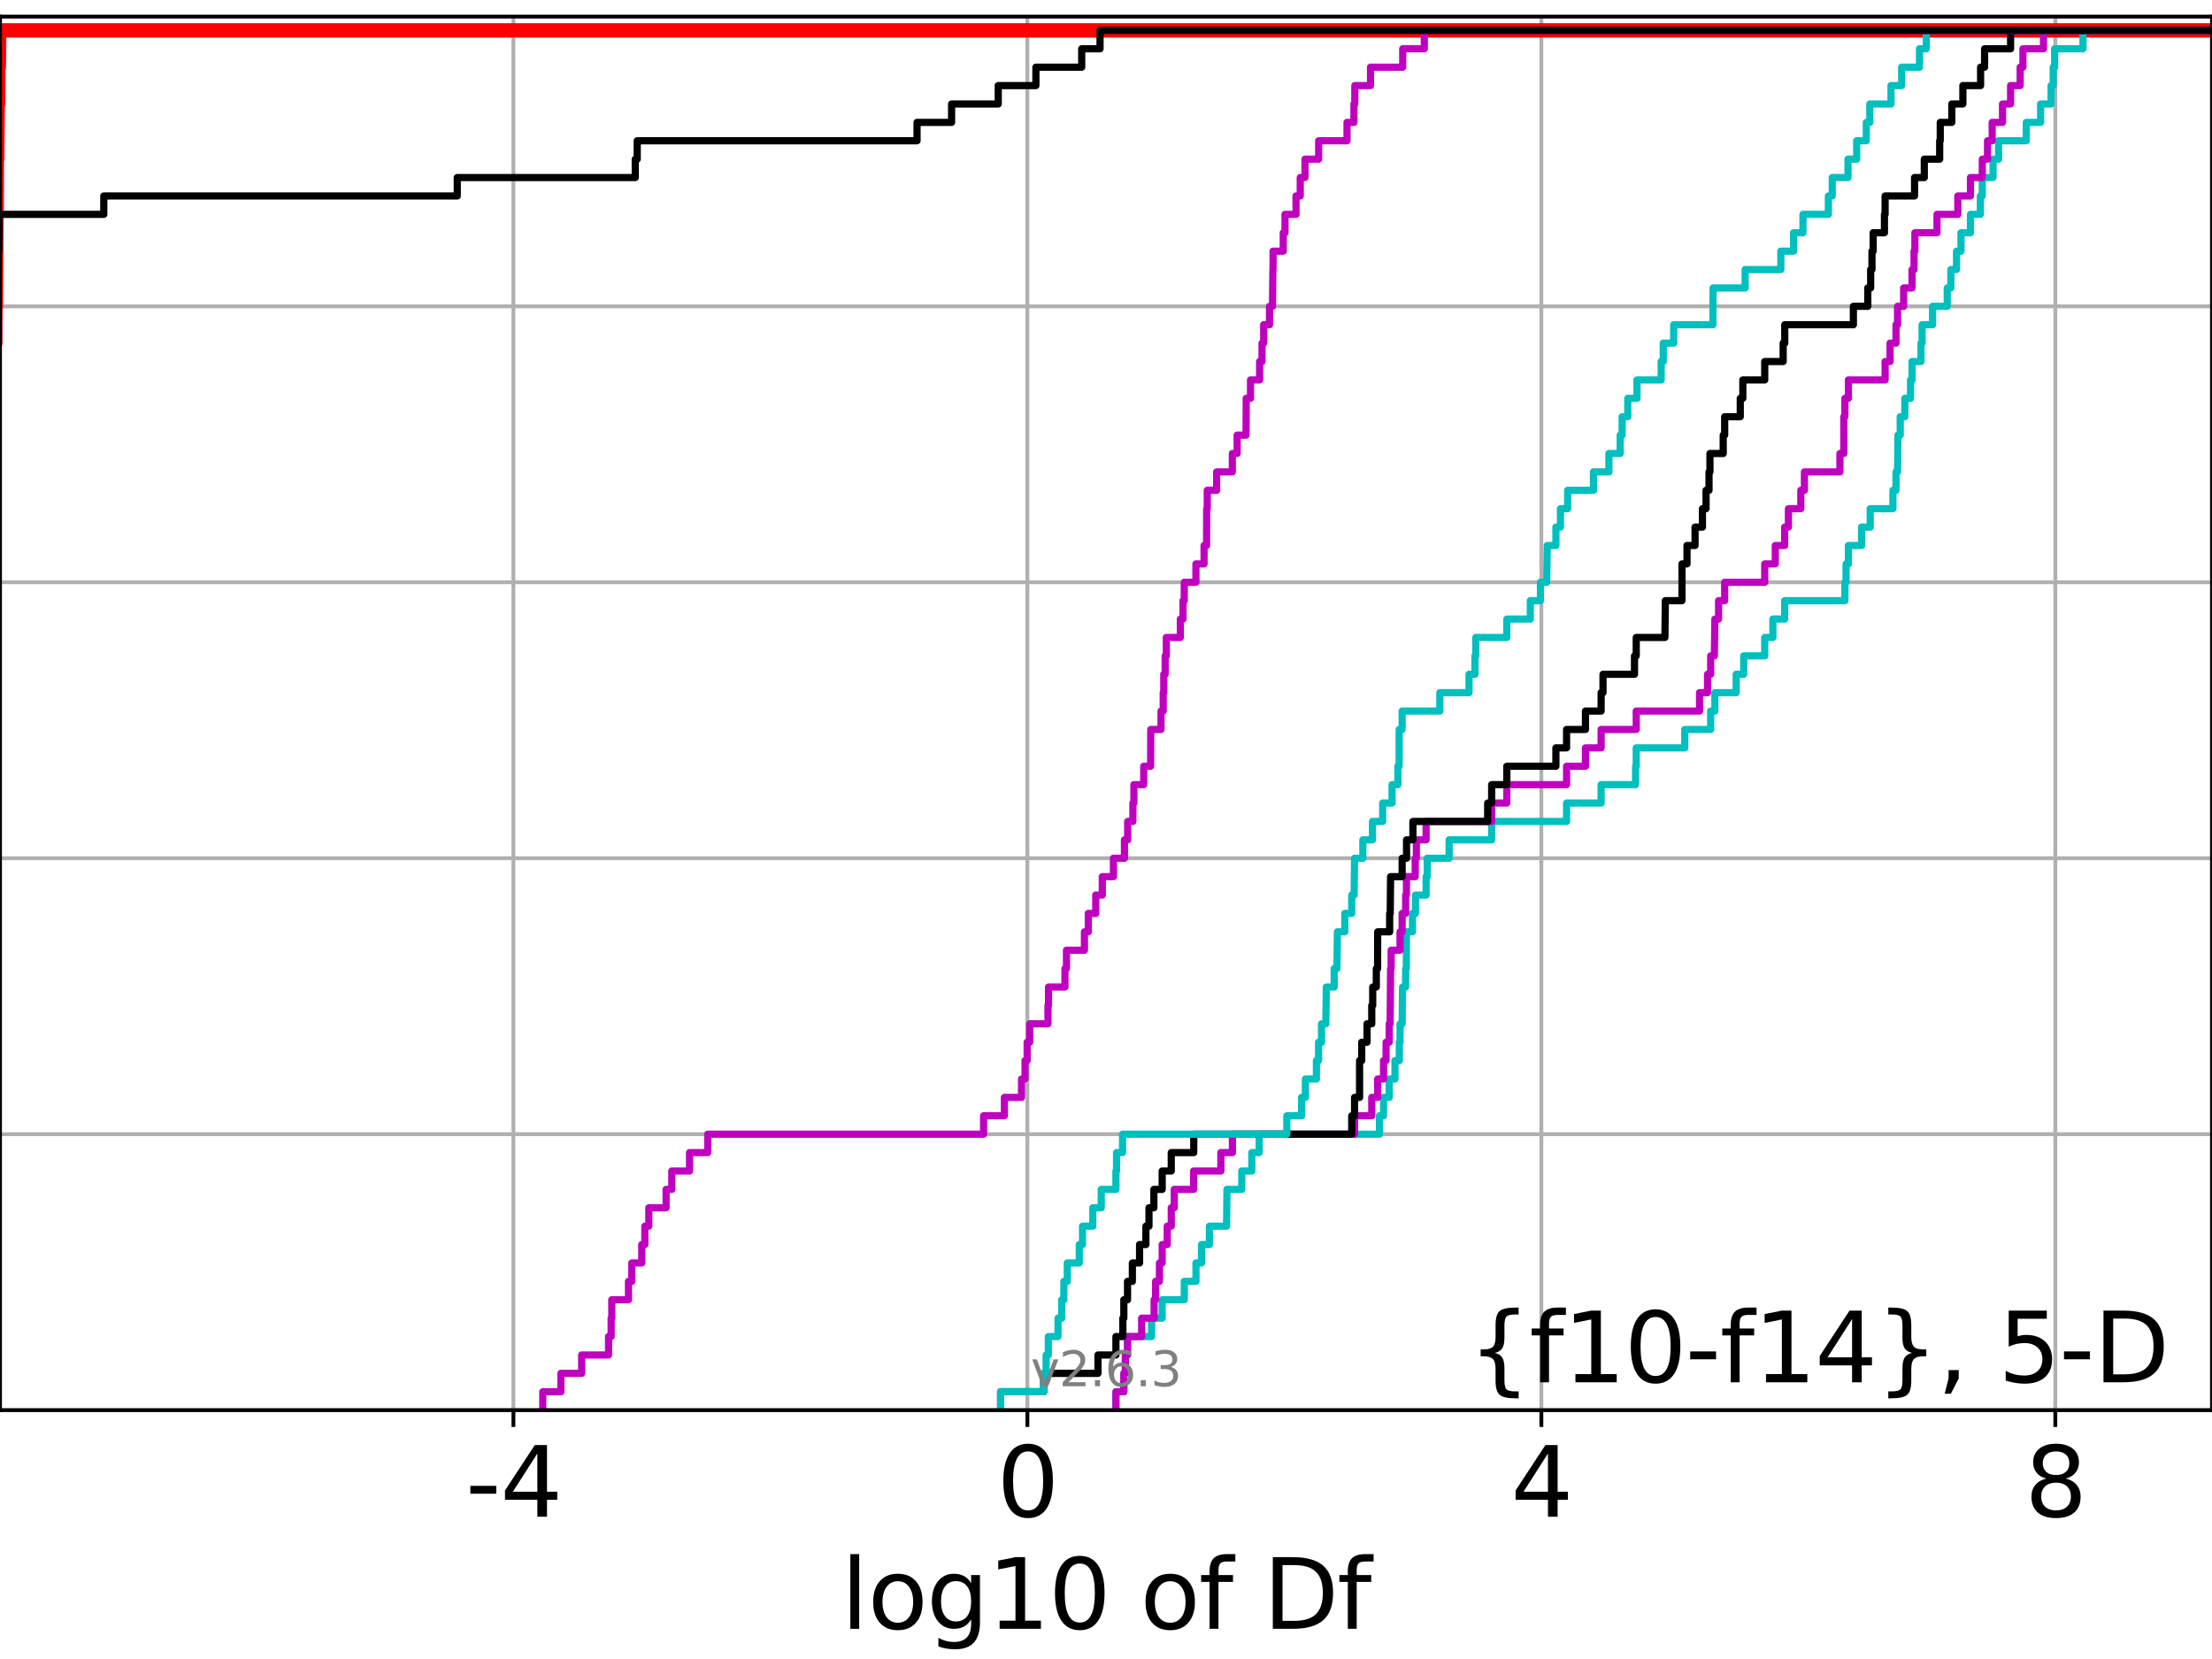 <?xml version="1.0" encoding="utf-8" standalone="no"?>
<!DOCTYPE svg PUBLIC "-//W3C//DTD SVG 1.1//EN"
  "http://www.w3.org/Graphics/SVG/1.1/DTD/svg11.dtd">
<svg xmlns:xlink="http://www.w3.org/1999/xlink" width="460.8pt" height="345.6pt" viewBox="0 0 460.8 345.6" xmlns="http://www.w3.org/2000/svg" version="1.1">
 <defs>
  <style type="text/css">*{stroke-linejoin: round; stroke-linecap: butt}</style>
 </defs>
 <g id="figure_1">
  <g id="patch_1">
   <path d="M 0 345.6 
L 460.8 345.6 
L 460.8 0 
L 0 0 
z
" style="fill: #ffffff"/>
  </g>
  <g id="axes_1">
   <g id="patch_2">
    <path d="M 0 293.76 
L 460.8 293.76 
L 460.8 3.456 
L 0 3.456 
z
" style="fill: #ffffff"/>
   </g>
   <g id="matplotlib.axis_1">
    <g id="xtick_1">
     <g id="line2d_1">
      <path d="M 106.954 293.76 
L 106.954 3.456 
" clip-path="url(#p472edfeed0)" style="fill: none; stroke: #b0b0b0; stroke-width: 0.8; stroke-linecap: square"/>
     </g>
     <g id="line2d_2">
      <defs>
       <path id="mbdd21c31a4" d="M 0 0 
L 0 3.5 
" style="stroke: #000000; stroke-width: 0.8"/>
      </defs>
      <g>
       <use xlink:href="#mbdd21c31a4" x="106.954" y="293.76" style="stroke: #000000; stroke-width: 0.8"/>
      </g>
     </g>
     <g id="text_1">
      <!-- -4 -->
      <g transform="translate(96.983 315.957)scale(0.2 -0.2)">
       <defs>
        <path id="DejaVuSans-2d" d="M 313 2009 
L 1997 2009 
L 1997 1497 
L 313 1497 
L 313 2009 
z
" transform="scale(0.016)"/>
        <path id="DejaVuSans-34" d="M 2419 4116 
L 825 1625 
L 2419 1625 
L 2419 4116 
z
M 2253 4666 
L 3047 4666 
L 3047 1625 
L 3713 1625 
L 3713 1100 
L 3047 1100 
L 3047 0 
L 2419 0 
L 2419 1100 
L 313 1100 
L 313 1709 
L 2253 4666 
z
" transform="scale(0.016)"/>
       </defs>
       <use xlink:href="#DejaVuSans-2d"/>
       <use xlink:href="#DejaVuSans-34" x="36.084"/>
      </g>
     </g>
    </g>
    <g id="xtick_2">
     <g id="line2d_3">
      <path d="M 214.023 293.76 
L 214.023 3.456 
" clip-path="url(#p472edfeed0)" style="fill: none; stroke: #b0b0b0; stroke-width: 0.8; stroke-linecap: square"/>
     </g>
     <g id="line2d_4">
      <g>
       <use xlink:href="#mbdd21c31a4" x="214.023" y="293.76" style="stroke: #000000; stroke-width: 0.8"/>
      </g>
     </g>
     <g id="text_2">
      <!-- 0 -->
      <g transform="translate(207.661 315.957)scale(0.2 -0.2)">
       <defs>
        <path id="DejaVuSans-30" d="M 2034 4250 
Q 1547 4250 1301 3770 
Q 1056 3291 1056 2328 
Q 1056 1369 1301 889 
Q 1547 409 2034 409 
Q 2525 409 2770 889 
Q 3016 1369 3016 2328 
Q 3016 3291 2770 3770 
Q 2525 4250 2034 4250 
z
M 2034 4750 
Q 2819 4750 3233 4129 
Q 3647 3509 3647 2328 
Q 3647 1150 3233 529 
Q 2819 -91 2034 -91 
Q 1250 -91 836 529 
Q 422 1150 422 2328 
Q 422 3509 836 4129 
Q 1250 4750 2034 4750 
z
" transform="scale(0.016)"/>
       </defs>
       <use xlink:href="#DejaVuSans-30"/>
      </g>
     </g>
    </g>
    <g id="xtick_3">
     <g id="line2d_5">
      <path d="M 321.093 293.76 
L 321.093 3.456 
" clip-path="url(#p472edfeed0)" style="fill: none; stroke: #b0b0b0; stroke-width: 0.8; stroke-linecap: square"/>
     </g>
     <g id="line2d_6">
      <g>
       <use xlink:href="#mbdd21c31a4" x="321.093" y="293.76" style="stroke: #000000; stroke-width: 0.8"/>
      </g>
     </g>
     <g id="text_3">
      <!-- 4 -->
      <g transform="translate(314.73 315.957)scale(0.2 -0.2)">
       <use xlink:href="#DejaVuSans-34"/>
      </g>
     </g>
    </g>
    <g id="xtick_4">
     <g id="line2d_7">
      <path d="M 428.162 293.76 
L 428.162 3.456 
" clip-path="url(#p472edfeed0)" style="fill: none; stroke: #b0b0b0; stroke-width: 0.8; stroke-linecap: square"/>
     </g>
     <g id="line2d_8">
      <g>
       <use xlink:href="#mbdd21c31a4" x="428.162" y="293.76" style="stroke: #000000; stroke-width: 0.8"/>
      </g>
     </g>
     <g id="text_4">
      <!-- 8 -->
      <g transform="translate(421.8 315.957)scale(0.2 -0.2)">
       <defs>
        <path id="DejaVuSans-38" d="M 2034 2216 
Q 1584 2216 1326 1975 
Q 1069 1734 1069 1313 
Q 1069 891 1326 650 
Q 1584 409 2034 409 
Q 2484 409 2743 651 
Q 3003 894 3003 1313 
Q 3003 1734 2745 1975 
Q 2488 2216 2034 2216 
z
M 1403 2484 
Q 997 2584 770 2862 
Q 544 3141 544 3541 
Q 544 4100 942 4425 
Q 1341 4750 2034 4750 
Q 2731 4750 3128 4425 
Q 3525 4100 3525 3541 
Q 3525 3141 3298 2862 
Q 3072 2584 2669 2484 
Q 3125 2378 3379 2068 
Q 3634 1759 3634 1313 
Q 3634 634 3220 271 
Q 2806 -91 2034 -91 
Q 1263 -91 848 271 
Q 434 634 434 1313 
Q 434 1759 690 2068 
Q 947 2378 1403 2484 
z
M 1172 3481 
Q 1172 3119 1398 2916 
Q 1625 2713 2034 2713 
Q 2441 2713 2670 2916 
Q 2900 3119 2900 3481 
Q 2900 3844 2670 4047 
Q 2441 4250 2034 4250 
Q 1625 4250 1398 4047 
Q 1172 3844 1172 3481 
z
" transform="scale(0.016)"/>
       </defs>
       <use xlink:href="#DejaVuSans-38"/>
      </g>
     </g>
    </g>
    <g id="text_5">
     <!-- log10 of Df -->
     <g transform="translate(175.214 339.313)scale(0.2 -0.2)">
      <defs>
       <path id="DejaVuSans-6c" d="M 603 4863 
L 1178 4863 
L 1178 0 
L 603 0 
L 603 4863 
z
" transform="scale(0.016)"/>
       <path id="DejaVuSans-6f" d="M 1959 3097 
Q 1497 3097 1228 2736 
Q 959 2375 959 1747 
Q 959 1119 1226 758 
Q 1494 397 1959 397 
Q 2419 397 2687 759 
Q 2956 1122 2956 1747 
Q 2956 2369 2687 2733 
Q 2419 3097 1959 3097 
z
M 1959 3584 
Q 2709 3584 3137 3096 
Q 3566 2609 3566 1747 
Q 3566 888 3137 398 
Q 2709 -91 1959 -91 
Q 1206 -91 779 398 
Q 353 888 353 1747 
Q 353 2609 779 3096 
Q 1206 3584 1959 3584 
z
" transform="scale(0.016)"/>
       <path id="DejaVuSans-67" d="M 2906 1791 
Q 2906 2416 2648 2759 
Q 2391 3103 1925 3103 
Q 1463 3103 1205 2759 
Q 947 2416 947 1791 
Q 947 1169 1205 825 
Q 1463 481 1925 481 
Q 2391 481 2648 825 
Q 2906 1169 2906 1791 
z
M 3481 434 
Q 3481 -459 3084 -895 
Q 2688 -1331 1869 -1331 
Q 1566 -1331 1297 -1286 
Q 1028 -1241 775 -1147 
L 775 -588 
Q 1028 -725 1275 -790 
Q 1522 -856 1778 -856 
Q 2344 -856 2625 -561 
Q 2906 -266 2906 331 
L 2906 616 
Q 2728 306 2450 153 
Q 2172 0 1784 0 
Q 1141 0 747 490 
Q 353 981 353 1791 
Q 353 2603 747 3093 
Q 1141 3584 1784 3584 
Q 2172 3584 2450 3431 
Q 2728 3278 2906 2969 
L 2906 3500 
L 3481 3500 
L 3481 434 
z
" transform="scale(0.016)"/>
       <path id="DejaVuSans-31" d="M 794 531 
L 1825 531 
L 1825 4091 
L 703 3866 
L 703 4441 
L 1819 4666 
L 2450 4666 
L 2450 531 
L 3481 531 
L 3481 0 
L 794 0 
L 794 531 
z
" transform="scale(0.016)"/>
       <path id="DejaVuSans-20" transform="scale(0.016)"/>
       <path id="DejaVuSans-66" d="M 2375 4863 
L 2375 4384 
L 1825 4384 
Q 1516 4384 1395 4259 
Q 1275 4134 1275 3809 
L 1275 3500 
L 2222 3500 
L 2222 3053 
L 1275 3053 
L 1275 0 
L 697 0 
L 697 3053 
L 147 3053 
L 147 3500 
L 697 3500 
L 697 3744 
Q 697 4328 969 4595 
Q 1241 4863 1831 4863 
L 2375 4863 
z
" transform="scale(0.016)"/>
       <path id="DejaVuSans-44" d="M 1259 4147 
L 1259 519 
L 2022 519 
Q 2988 519 3436 956 
Q 3884 1394 3884 2338 
Q 3884 3275 3436 3711 
Q 2988 4147 2022 4147 
L 1259 4147 
z
M 628 4666 
L 1925 4666 
Q 3281 4666 3915 4102 
Q 4550 3538 4550 2338 
Q 4550 1131 3912 565 
Q 3275 0 1925 0 
L 628 0 
L 628 4666 
z
" transform="scale(0.016)"/>
      </defs>
      <use xlink:href="#DejaVuSans-6c"/>
      <use xlink:href="#DejaVuSans-6f" x="27.783"/>
      <use xlink:href="#DejaVuSans-67" x="88.965"/>
      <use xlink:href="#DejaVuSans-31" x="152.441"/>
      <use xlink:href="#DejaVuSans-30" x="216.064"/>
      <use xlink:href="#DejaVuSans-20" x="279.688"/>
      <use xlink:href="#DejaVuSans-6f" x="311.475"/>
      <use xlink:href="#DejaVuSans-66" x="372.656"/>
      <use xlink:href="#DejaVuSans-20" x="407.861"/>
      <use xlink:href="#DejaVuSans-44" x="439.648"/>
      <use xlink:href="#DejaVuSans-66" x="516.65"/>
     </g>
    </g>
   </g>
   <g id="matplotlib.axis_2">
    <g id="ytick_1">
     <g id="line2d_9">
      <path d="M 0 293.76 
L 460.8 293.76 
" clip-path="url(#p472edfeed0)" style="fill: none; stroke: #b0b0b0; stroke-width: 0.8; stroke-linecap: square"/>
     </g>
     <g id="line2d_10">
      <defs>
       <path id="m7babb9d72e" d="M 0 0 
L -3.5 0 
" style="stroke: #000000; stroke-width: 0.8"/>
      </defs>
      <g>
       <use xlink:href="#m7babb9d72e" x="0" y="293.76" style="stroke: #000000; stroke-width: 0.8"/>
      </g>
     </g>
    </g>
    <g id="ytick_2">
     <g id="line2d_11">
      <path d="M 0 236.274 
L 460.8 236.274 
" clip-path="url(#p472edfeed0)" style="fill: none; stroke: #b0b0b0; stroke-width: 0.8; stroke-linecap: square"/>
     </g>
     <g id="line2d_12">
      <g>
       <use xlink:href="#m7babb9d72e" x="0" y="236.274" style="stroke: #000000; stroke-width: 0.8"/>
      </g>
     </g>
    </g>
    <g id="ytick_3">
     <g id="line2d_13">
      <path d="M 0 178.788 
L 460.8 178.788 
" clip-path="url(#p472edfeed0)" style="fill: none; stroke: #b0b0b0; stroke-width: 0.8; stroke-linecap: square"/>
     </g>
     <g id="line2d_14">
      <g>
       <use xlink:href="#m7babb9d72e" x="0" y="178.788" style="stroke: #000000; stroke-width: 0.8"/>
      </g>
     </g>
    </g>
    <g id="ytick_4">
     <g id="line2d_15">
      <path d="M 0 121.302 
L 460.8 121.302 
" clip-path="url(#p472edfeed0)" style="fill: none; stroke: #b0b0b0; stroke-width: 0.8; stroke-linecap: square"/>
     </g>
     <g id="line2d_16">
      <g>
       <use xlink:href="#m7babb9d72e" x="0" y="121.302" style="stroke: #000000; stroke-width: 0.8"/>
      </g>
     </g>
    </g>
    <g id="ytick_5">
     <g id="line2d_17">
      <path d="M 0 63.816 
L 460.8 63.816 
" clip-path="url(#p472edfeed0)" style="fill: none; stroke: #b0b0b0; stroke-width: 0.8; stroke-linecap: square"/>
     </g>
     <g id="line2d_18">
      <g>
       <use xlink:href="#m7babb9d72e" x="0" y="63.816" style="stroke: #000000; stroke-width: 0.8"/>
      </g>
     </g>
    </g>
    <g id="ytick_6">
     <g id="line2d_19">
      <path d="M 0 6.33 
L 460.8 6.33 
" clip-path="url(#p472edfeed0)" style="fill: none; stroke: #b0b0b0; stroke-width: 0.8; stroke-linecap: square"/>
     </g>
     <g id="line2d_20">
      <g>
       <use xlink:href="#m7babb9d72e" x="0" y="6.33" style="stroke: #000000; stroke-width: 0.8"/>
      </g>
     </g>
    </g>
   </g>
   <g id="line2d_21">
    <path d="M -1 71.481 
L -0.981 71.481 
L -0.952 63.816 
L -0.857 63.816 
L -0.75 44.654 
L -0.703 44.654 
L -0.657 33.157 
L -0.578 33.157 
L -0.476 21.66 
L -0.382 21.66 
L -0.363 13.995 
L -0.249 13.995 
L -0.162 6.33 
L -0.162 6.33 
L 460.8 6.33 
L 460.8 6.33 
" clip-path="url(#p472edfeed0)" style="fill: none; stroke: #ff0000; stroke-width: 3; stroke-linecap: square"/>
   </g>
   <g id="line2d_22">
    <path d="M 232.467 293.76 
L 232.467 289.928 
L 234.115 289.928 
L 234.115 286.095 
L 234.439 286.095 
L 234.439 282.263 
L 234.884 282.263 
L 234.884 278.43 
L 239.896 278.43 
L 239.896 274.598 
L 242.106 274.598 
L 242.106 270.766 
L 246.711 270.766 
L 246.711 266.933 
L 249.143 266.933 
L 249.143 263.101 
L 250.292 263.101 
L 250.292 259.268 
L 251.94 259.268 
L 251.94 255.436 
L 255.517 255.436 
L 255.597 247.771 
L 258.681 247.771 
L 258.681 243.939 
L 260.773 243.939 
L 260.773 240.106 
L 262.307 240.106 
L 262.307 236.274 
L 287.365 236.274 
L 287.365 232.442 
L 288.219 232.442 
L 288.219 228.609 
L 289.397 228.609 
L 289.397 224.777 
L 290.596 224.777 
L 290.596 220.944 
L 291.505 220.944 
L 291.505 217.112 
L 291.654 217.112 
L 291.654 213.28 
L 292.09 213.28 
L 292.178 205.615 
L 292.821 205.615 
L 292.821 201.782 
L 292.967 201.782 
L 292.991 194.118 
L 294.242 194.118 
L 294.242 190.285 
L 294.872 190.285 
L 294.872 186.453 
L 297.08 186.453 
L 297.08 182.621 
L 297.32 182.621 
L 297.32 178.788 
L 301.875 178.788 
L 301.875 174.956 
L 310.739 174.956 
L 310.739 171.123 
L 326.348 171.123 
L 326.348 167.291 
L 333.541 167.291 
L 333.541 163.459 
L 340.723 163.459 
L 340.723 159.626 
L 340.858 159.626 
L 340.858 155.794 
L 350.968 155.794 
L 350.968 151.961 
L 356.363 151.961 
L 356.363 148.129 
L 357.241 148.129 
L 357.241 144.297 
L 361.681 144.297 
L 361.681 140.464 
L 363.247 140.464 
L 363.247 136.632 
L 367.623 136.632 
L 367.623 132.799 
L 369.321 132.799 
L 369.321 128.967 
L 371.778 128.967 
L 371.778 125.135 
L 384.325 125.135 
L 384.325 121.302 
L 384.571 121.302 
L 384.571 117.47 
L 385.058 117.47 
L 385.058 113.637 
L 387.8 113.637 
L 387.8 109.805 
L 389.597 109.805 
L 389.597 105.973 
L 394.33 105.973 
L 394.33 102.14 
L 394.97 102.14 
L 394.97 98.308 
L 395.294 98.308 
L 395.37 90.643 
L 395.852 90.643 
L 395.852 86.811 
L 396.808 86.811 
L 396.808 82.978 
L 397.999 82.978 
L 397.999 79.146 
L 398.31 79.146 
L 398.31 75.313 
L 400.178 75.313 
L 400.178 71.481 
L 400.407 71.481 
L 400.407 67.649 
L 402.589 67.649 
L 402.589 63.816 
L 405.646 63.816 
L 405.646 59.984 
L 406.399 59.984 
L 406.399 56.151 
L 407.581 56.151 
L 407.581 52.319 
L 408.511 52.319 
L 408.511 48.487 
L 410.48 48.487 
L 410.48 44.654 
L 412.546 44.654 
L 412.546 40.822 
L 412.95 40.822 
L 412.95 36.989 
L 415.188 36.989 
L 415.188 33.157 
L 416.341 33.157 
L 416.341 29.325 
L 422.113 29.325 
L 422.113 25.492 
L 425.098 25.492 
L 425.098 21.66 
L 427.277 21.66 
L 427.277 17.827 
L 427.717 17.827 
L 427.717 13.995 
L 428.021 13.995 
L 428.021 10.163 
L 433.925 10.163 
L 433.925 6.33 
L 433.925 6.33 
L 460.8 6.33 
L 460.8 6.33 
" clip-path="url(#p472edfeed0)" style="fill: none; stroke: #00bfbf; stroke-width: 1.5; stroke-linecap: square"/>
   </g>
   <g id="line2d_23">
    <path d="M 232.467 293.76 
L 232.467 289.928 
L 234.115 289.928 
L 234.115 286.095 
L 234.439 286.095 
L 234.439 282.263 
L 234.884 282.263 
L 234.884 278.43 
L 237.826 278.43 
L 237.826 274.598 
L 240.427 274.598 
L 240.427 270.766 
L 240.734 270.766 
L 240.734 266.933 
L 241.533 266.933 
L 241.533 263.101 
L 242.106 263.101 
L 242.106 259.268 
L 243.152 259.268 
L 243.152 255.436 
L 243.995 255.436 
L 243.995 251.604 
L 244.622 251.604 
L 244.622 247.771 
L 248.65 247.771 
L 248.65 243.939 
L 254.328 243.939 
L 254.328 240.106 
L 256.737 240.106 
L 256.737 236.274 
L 282.183 236.274 
L 282.183 232.442 
L 285.762 232.442 
L 285.762 228.609 
L 286.998 228.609 
L 286.998 224.777 
L 288.219 224.777 
L 288.219 220.944 
L 288.745 220.944 
L 288.745 217.112 
L 289.397 217.112 
L 289.397 213.28 
L 289.587 213.28 
L 289.686 201.782 
L 289.8 201.782 
L 289.8 197.95 
L 291.654 197.95 
L 291.654 194.118 
L 292.09 194.118 
L 292.09 190.285 
L 292.821 190.285 
L 292.821 186.453 
L 292.991 186.453 
L 292.991 182.621 
L 294.813 182.621 
L 294.813 178.788 
L 295.059 178.788 
L 295.059 174.956 
L 297.08 174.956 
L 297.08 171.123 
L 310.739 171.123 
L 310.739 167.291 
L 313.898 167.291 
L 313.898 163.459 
L 326.348 163.459 
L 326.348 159.626 
L 330.281 159.626 
L 330.281 155.794 
L 333.541 155.794 
L 333.541 151.961 
L 340.858 151.961 
L 340.858 148.129 
L 354.047 148.129 
L 354.047 144.297 
L 355.713 144.297 
L 355.713 140.464 
L 356.363 140.464 
L 356.363 136.632 
L 357.133 136.632 
L 357.241 128.967 
L 358.012 128.967 
L 358.012 125.135 
L 359.281 125.135 
L 359.281 121.302 
L 367.623 121.302 
L 367.623 117.47 
L 369.825 117.47 
L 369.825 113.637 
L 371.778 113.637 
L 371.778 109.805 
L 372.561 109.805 
L 372.561 105.973 
L 375.14 105.973 
L 375.14 102.14 
L 375.899 102.14 
L 375.899 98.308 
L 383.29 98.308 
L 383.29 94.475 
L 384.093 94.475 
L 384.101 86.811 
L 384.325 86.811 
L 384.325 82.978 
L 385.058 82.978 
L 385.058 79.146 
L 392.703 79.146 
L 392.703 75.313 
L 393.735 75.313 
L 393.735 71.481 
L 394.97 71.481 
L 394.97 67.649 
L 395.294 67.649 
L 395.294 63.816 
L 396.564 63.816 
L 396.564 59.984 
L 398.31 59.984 
L 398.31 56.151 
L 398.732 56.151 
L 398.732 52.319 
L 398.904 52.319 
L 398.904 48.487 
L 403.515 48.487 
L 403.515 44.654 
L 407.849 44.654 
L 407.849 40.822 
L 410.48 40.822 
L 410.48 36.989 
L 412.95 36.989 
L 412.95 33.157 
L 414.038 33.157 
L 414.038 29.325 
L 415.01 29.325 
L 415.01 25.492 
L 417.158 25.492 
L 417.158 21.66 
L 418.843 21.66 
L 418.843 17.827 
L 420.838 17.827 
L 420.838 13.995 
L 421.414 13.995 
L 421.414 10.163 
L 425.696 10.163 
L 425.696 6.33 
L 425.696 6.33 
L 460.8 6.33 
L 460.8 6.33 
" clip-path="url(#p472edfeed0)" style="fill: none; stroke: #bf00bf; stroke-width: 1.5; stroke-linecap: square"/>
   </g>
   <g id="line2d_24">
    <path d="M 208.454 293.76 
L 208.454 289.928 
L 217.425 289.928 
L 217.425 286.095 
L 228.727 286.095 
L 228.727 282.263 
L 232.467 282.263 
L 232.467 278.43 
L 233.907 278.43 
L 233.907 274.598 
L 234.115 274.598 
L 234.115 270.766 
L 234.884 270.766 
L 234.884 266.933 
L 235.894 266.933 
L 235.894 263.101 
L 237.394 263.101 
L 237.394 259.268 
L 238.713 259.268 
L 238.713 255.436 
L 239.355 255.436 
L 239.355 251.604 
L 240.375 251.604 
L 240.375 247.771 
L 242.106 247.771 
L 242.106 243.939 
L 243.995 243.939 
L 243.995 240.106 
L 248.681 240.106 
L 248.681 236.274 
L 281.59 236.274 
L 281.59 232.442 
L 282.183 232.442 
L 282.183 228.609 
L 283.224 228.609 
L 283.225 220.944 
L 283.671 220.944 
L 283.671 217.112 
L 284.778 217.112 
L 284.778 213.28 
L 285.762 213.28 
L 285.762 209.447 
L 285.963 209.447 
L 285.963 205.615 
L 286.711 205.615 
L 286.711 201.782 
L 286.98 201.782 
L 286.998 194.118 
L 289.492 194.118 
L 289.492 190.285 
L 289.609 190.285 
L 289.686 182.621 
L 292.09 182.621 
L 292.09 178.788 
L 293.01 178.788 
L 293.01 174.956 
L 294.337 174.956 
L 294.337 171.123 
L 309.912 171.123 
L 309.912 167.291 
L 310.739 167.291 
L 310.739 163.459 
L 313.898 163.459 
L 313.898 159.626 
L 324.124 159.626 
L 324.124 155.794 
L 326.348 155.794 
L 326.348 151.961 
L 330.281 151.961 
L 330.281 148.129 
L 333.541 148.129 
L 333.541 144.297 
L 333.935 144.297 
L 333.935 140.464 
L 340.497 140.464 
L 340.497 136.632 
L 340.858 136.632 
L 340.858 132.799 
L 346.835 132.799 
L 346.924 125.135 
L 350.385 125.135 
L 350.396 117.47 
L 351.432 117.47 
L 351.432 113.637 
L 353.113 113.637 
L 353.113 109.805 
L 354.648 109.805 
L 354.648 105.973 
L 355.402 105.973 
L 355.402 102.14 
L 356.019 102.14 
L 356.019 98.308 
L 356.215 98.308 
L 356.215 94.475 
L 358.976 94.475 
L 358.976 90.643 
L 359.281 90.643 
L 359.281 86.811 
L 362.53 86.811 
L 362.53 82.978 
L 363.066 82.978 
L 363.066 79.146 
L 367.623 79.146 
L 367.623 75.313 
L 371.467 75.313 
L 371.467 71.481 
L 371.799 71.481 
L 371.799 67.649 
L 386.092 67.649 
L 386.092 63.816 
L 389.094 63.816 
L 389.094 59.984 
L 389.694 59.984 
L 389.694 56.151 
L 389.966 56.151 
L 389.966 52.319 
L 390.214 52.319 
L 390.214 48.487 
L 392.567 48.487 
L 392.567 44.654 
L 392.703 44.654 
L 392.703 40.822 
L 398.836 40.822 
L 398.836 36.989 
L 400.867 36.989 
L 400.867 33.157 
L 404.069 33.157 
L 404.069 29.325 
L 404.19 29.325 
L 404.19 25.492 
L 406.598 25.492 
L 406.598 21.66 
L 408.904 21.66 
L 408.904 17.827 
L 412.595 17.827 
L 412.595 13.995 
L 413.426 13.995 
L 413.426 10.163 
L 418.843 10.163 
L 418.843 6.33 
L 418.843 6.33 
L 460.8 6.33 
L 460.8 6.33 
" clip-path="url(#p472edfeed0)" style="fill: none; stroke: #000000; stroke-width: 1.5; stroke-linecap: square"/>
   </g>
   <g id="line2d_25">
    <path d="M 208.454 293.76 
L 208.454 289.928 
L 217.425 289.928 
L 217.425 286.095 
L 217.932 286.095 
L 217.932 282.263 
L 218.385 282.263 
L 218.385 278.43 
L 220.398 278.43 
L 220.398 274.598 
L 221.181 274.598 
L 221.181 270.766 
L 221.619 270.766 
L 221.619 266.933 
L 222.336 266.933 
L 222.336 263.101 
L 224.836 263.101 
L 224.836 259.268 
L 225.51 259.268 
L 225.51 255.436 
L 227.654 255.436 
L 227.654 251.604 
L 229.411 251.604 
L 229.411 247.771 
L 232.467 247.771 
L 232.467 243.939 
L 232.598 243.939 
L 232.598 240.106 
L 233.851 240.106 
L 233.851 236.274 
L 268.071 236.274 
L 268.071 232.442 
L 271.147 232.442 
L 271.147 228.609 
L 271.939 228.609 
L 271.939 224.777 
L 274.234 224.777 
L 274.234 220.944 
L 274.683 220.944 
L 274.683 217.112 
L 275.299 217.112 
L 275.299 213.28 
L 276.193 213.28 
L 276.298 205.615 
L 277.934 205.615 
L 277.934 201.782 
L 278.502 201.782 
L 278.608 194.118 
L 280.148 194.118 
L 280.148 190.285 
L 281.59 190.285 
L 281.59 186.453 
L 282.091 186.453 
L 282.183 178.788 
L 283.908 178.788 
L 283.908 174.956 
L 285.914 174.956 
L 285.914 171.123 
L 288.036 171.123 
L 288.036 167.291 
L 289.994 167.291 
L 289.994 163.459 
L 291.206 163.459 
L 291.206 159.626 
L 291.468 159.626 
L 291.473 151.961 
L 292.09 151.961 
L 292.09 148.129 
L 299.945 148.129 
L 299.945 144.297 
L 306.023 144.297 
L 306.023 140.464 
L 307.258 140.464 
L 307.258 136.632 
L 307.435 136.632 
L 307.435 132.799 
L 313.898 132.799 
L 313.898 128.967 
L 318.792 128.967 
L 318.792 125.135 
L 320.899 125.135 
L 320.899 121.302 
L 322.208 121.302 
L 322.317 113.637 
L 324.124 113.637 
L 324.124 109.805 
L 325.071 109.805 
L 325.071 105.973 
L 326.569 105.973 
L 326.569 102.14 
L 331.938 102.14 
L 331.938 98.308 
L 335.165 98.308 
L 335.165 94.475 
L 337.516 94.475 
L 337.516 90.643 
L 337.923 90.643 
L 337.923 86.811 
L 339.096 86.811 
L 339.096 82.978 
L 341.014 82.978 
L 341.014 79.146 
L 346.05 79.146 
L 346.05 75.313 
L 346.486 75.313 
L 346.486 71.481 
L 348.657 71.481 
L 348.657 67.649 
L 356.818 67.649 
L 356.867 59.984 
L 363.547 59.984 
L 363.547 56.151 
L 370.98 56.151 
L 370.98 52.319 
L 373.633 52.319 
L 373.633 48.487 
L 375.587 48.487 
L 375.587 44.654 
L 380.883 44.654 
L 380.883 40.822 
L 381.689 40.822 
L 381.689 36.989 
L 384.969 36.989 
L 384.969 33.157 
L 386.781 33.157 
L 386.781 29.325 
L 388.787 29.325 
L 388.787 25.492 
L 389.517 25.492 
L 389.517 21.66 
L 393.931 21.66 
L 393.931 17.827 
L 396.147 17.827 
L 396.147 13.995 
L 399.869 13.995 
L 399.869 10.163 
L 401.287 10.163 
L 401.287 6.33 
L 401.287 6.33 
L 460.8 6.33 
L 460.8 6.33 
" clip-path="url(#p472edfeed0)" style="fill: none; stroke: #00bfbf; stroke-width: 1.5; stroke-linecap: square"/>
   </g>
   <g id="line2d_26">
    <path d="M 113.069 293.76 
L 113.069 289.928 
L 116.846 289.928 
L 116.846 286.095 
L 121.171 286.095 
L 121.171 282.263 
L 126.775 282.263 
L 126.775 278.43 
L 127.313 278.43 
L 127.313 274.598 
L 127.448 274.598 
L 127.448 270.766 
L 130.928 270.766 
L 130.928 266.933 
L 131.609 266.933 
L 131.609 263.101 
L 133.688 263.101 
L 133.688 259.268 
L 134.328 259.268 
L 134.328 255.436 
L 135.162 255.436 
L 135.162 251.604 
L 138.761 251.604 
L 138.761 247.771 
L 139.948 247.771 
L 139.948 243.939 
L 143.645 243.939 
L 143.645 240.106 
L 147.44 240.106 
L 147.44 236.274 
L 204.897 236.274 
L 204.897 232.442 
L 209.237 232.442 
L 209.237 228.609 
L 212.805 228.609 
L 212.805 224.777 
L 213.532 224.777 
L 213.532 220.944 
L 213.973 220.944 
L 213.973 217.112 
L 214.504 217.112 
L 214.504 213.28 
L 218.312 213.28 
L 218.312 209.447 
L 218.427 209.447 
L 218.427 205.615 
L 221.848 205.615 
L 221.848 201.782 
L 222.167 201.782 
L 222.167 197.95 
L 225.911 197.95 
L 225.911 194.118 
L 226.715 194.118 
L 226.715 190.285 
L 228.266 190.285 
L 228.266 186.453 
L 229.631 186.453 
L 229.631 182.621 
L 231.949 182.621 
L 231.949 178.788 
L 234.246 178.788 
L 234.246 174.956 
L 234.916 174.956 
L 234.916 171.123 
L 236 171.123 
L 236 167.291 
L 236.208 167.291 
L 236.208 163.459 
L 238.264 163.459 
L 238.264 159.626 
L 239.692 159.626 
L 239.726 151.961 
L 241.861 151.961 
L 241.861 148.129 
L 242.316 148.129 
L 242.316 144.297 
L 242.434 144.297 
L 242.434 140.464 
L 242.726 140.464 
L 242.726 136.632 
L 242.968 136.632 
L 242.968 132.799 
L 245.887 132.799 
L 245.887 128.967 
L 246.443 128.967 
L 246.443 125.135 
L 246.698 125.135 
L 246.698 121.302 
L 249.132 121.302 
L 249.132 117.47 
L 250.828 117.47 
L 250.828 113.637 
L 251.351 113.637 
L 251.374 105.973 
L 251.49 105.973 
L 251.49 102.14 
L 253.448 102.14 
L 253.448 98.308 
L 256.722 98.308 
L 256.722 94.475 
L 257.722 94.475 
L 257.722 90.643 
L 259.576 90.643 
L 259.614 82.978 
L 260.505 82.978 
L 260.505 79.146 
L 262.399 79.146 
L 262.399 75.313 
L 262.902 75.313 
L 262.902 71.481 
L 263.244 71.481 
L 263.244 67.649 
L 264.465 67.649 
L 264.465 63.816 
L 265.081 63.816 
L 265.165 56.151 
L 265.2 56.151 
L 265.2 52.319 
L 267.322 52.319 
L 267.322 48.487 
L 267.689 48.487 
L 267.689 44.654 
L 269.986 44.654 
L 269.986 40.822 
L 270.866 40.822 
L 270.866 36.989 
L 271.854 36.989 
L 271.854 33.157 
L 274.7 33.157 
L 274.7 29.325 
L 280.611 29.325 
L 280.611 25.492 
L 282.051 25.492 
L 282.051 21.66 
L 282.235 21.66 
L 282.235 17.827 
L 285.503 17.827 
L 285.503 13.995 
L 292.212 13.995 
L 292.212 10.163 
L 296.713 10.163 
L 296.713 6.33 
L 296.713 6.33 
L 460.8 6.33 
L 460.8 6.33 
" clip-path="url(#p472edfeed0)" style="fill: none; stroke: #bf00bf; stroke-width: 1.5; stroke-linecap: square"/>
   </g>
   <g id="line2d_27">
    <path d="M -1 94.475 
L -0.981 94.475 
L -0.981 90.643 
L -0.857 90.643 
L -0.75 71.481 
L -0.703 71.481 
L -0.679 63.816 
L -0.578 63.816 
L -0.476 52.319 
L -0.249 52.319 
L -0.162 44.654 
L 21.624 44.654 
L 21.624 40.822 
L 95.257 40.822 
L 95.257 36.989 
L 132.339 36.989 
L 132.339 33.157 
L 132.746 33.157 
L 132.746 29.325 
L 191.04 29.325 
L 191.04 25.492 
L 198.233 25.492 
L 198.233 21.66 
L 207.953 21.66 
L 207.953 17.827 
L 215.797 17.827 
L 215.797 13.995 
L 225.339 13.995 
L 225.339 10.163 
L 229.159 10.163 
L 229.159 6.33 
L 229.159 6.33 
L 460.8 6.33 
L 460.8 6.33 
" clip-path="url(#p472edfeed0)" style="fill: none; stroke: #000000; stroke-width: 1.5; stroke-linecap: square"/>
   </g>
   <g id="patch_3">
    <path d="M 0 293.76 
L 0 3.456 
" style="fill: none; stroke: #000000; stroke-width: 0.8; stroke-linejoin: miter; stroke-linecap: square"/>
   </g>
   <g id="patch_4">
    <path d="M 460.8 293.76 
L 460.8 3.456 
" style="fill: none; stroke: #000000; stroke-width: 0.8; stroke-linejoin: miter; stroke-linecap: square"/>
   </g>
   <g id="patch_5">
    <path d="M -0 293.76 
L 460.8 293.76 
" style="fill: none; stroke: #000000; stroke-width: 0.8; stroke-linejoin: miter; stroke-linecap: square"/>
   </g>
   <g id="patch_6">
    <path d="M -0 3.456 
L 460.8 3.456 
" style="fill: none; stroke: #000000; stroke-width: 0.8; stroke-linejoin: miter; stroke-linecap: square"/>
   </g>
   <g id="text_6">
    <!-- {f10-f14}, 5-D -->
    <g transform="translate(305.884 287.954)scale(0.2 -0.2)">
     <defs>
      <path id="DejaVuSans-7b" d="M 3272 -594 
L 3272 -1044 
L 3078 -1044 
Q 2300 -1044 2036 -812 
Q 1772 -581 1772 109 
L 1772 856 
Q 1772 1328 1603 1509 
Q 1434 1691 991 1691 
L 800 1691 
L 800 2138 
L 991 2138 
Q 1438 2138 1605 2317 
Q 1772 2497 1772 2963 
L 1772 3713 
Q 1772 4403 2036 4633 
Q 2300 4863 3078 4863 
L 3272 4863 
L 3272 4416 
L 3059 4416 
Q 2619 4416 2484 4278 
Q 2350 4141 2350 3700 
L 2350 2925 
Q 2350 2434 2208 2212 
Q 2066 1991 1722 1913 
Q 2069 1828 2209 1606 
Q 2350 1384 2350 897 
L 2350 122 
Q 2350 -319 2484 -456 
Q 2619 -594 3059 -594 
L 3272 -594 
z
" transform="scale(0.016)"/>
      <path id="DejaVuSans-7d" d="M 800 -594 
L 1019 -594 
Q 1456 -594 1589 -459 
Q 1722 -325 1722 122 
L 1722 897 
Q 1722 1384 1862 1606 
Q 2003 1828 2350 1913 
Q 2003 1991 1862 2212 
Q 1722 2434 1722 2925 
L 1722 3700 
Q 1722 4144 1589 4280 
Q 1456 4416 1019 4416 
L 800 4416 
L 800 4863 
L 997 4863 
Q 1775 4863 2036 4633 
Q 2297 4403 2297 3713 
L 2297 2963 
Q 2297 2497 2465 2317 
Q 2634 2138 3078 2138 
L 3272 2138 
L 3272 1691 
L 3078 1691 
Q 2634 1691 2465 1509 
Q 2297 1328 2297 856 
L 2297 109 
Q 2297 -581 2036 -812 
Q 1775 -1044 997 -1044 
L 800 -1044 
L 800 -594 
z
" transform="scale(0.016)"/>
      <path id="DejaVuSans-2c" d="M 750 794 
L 1409 794 
L 1409 256 
L 897 -744 
L 494 -744 
L 750 256 
L 750 794 
z
" transform="scale(0.016)"/>
      <path id="DejaVuSans-35" d="M 691 4666 
L 3169 4666 
L 3169 4134 
L 1269 4134 
L 1269 2991 
Q 1406 3038 1543 3061 
Q 1681 3084 1819 3084 
Q 2600 3084 3056 2656 
Q 3513 2228 3513 1497 
Q 3513 744 3044 326 
Q 2575 -91 1722 -91 
Q 1428 -91 1123 -41 
Q 819 9 494 109 
L 494 744 
Q 775 591 1075 516 
Q 1375 441 1709 441 
Q 2250 441 2565 725 
Q 2881 1009 2881 1497 
Q 2881 1984 2565 2268 
Q 2250 2553 1709 2553 
Q 1456 2553 1204 2497 
Q 953 2441 691 2322 
L 691 4666 
z
" transform="scale(0.016)"/>
     </defs>
     <use xlink:href="#DejaVuSans-7b"/>
     <use xlink:href="#DejaVuSans-66" x="63.623"/>
     <use xlink:href="#DejaVuSans-31" x="98.828"/>
     <use xlink:href="#DejaVuSans-30" x="162.451"/>
     <use xlink:href="#DejaVuSans-2d" x="226.074"/>
     <use xlink:href="#DejaVuSans-66" x="262.158"/>
     <use xlink:href="#DejaVuSans-31" x="297.363"/>
     <use xlink:href="#DejaVuSans-34" x="360.986"/>
     <use xlink:href="#DejaVuSans-7d" x="424.609"/>
     <use xlink:href="#DejaVuSans-2c" x="488.232"/>
     <use xlink:href="#DejaVuSans-20" x="520.02"/>
     <use xlink:href="#DejaVuSans-35" x="551.807"/>
     <use xlink:href="#DejaVuSans-2d" x="615.43"/>
     <use xlink:href="#DejaVuSans-44" x="651.514"/>
    </g>
   </g>
   <g id="text_7">
    <!-- v2.6.3 -->
    <g style="fill: #808080" transform="translate(214.719 288.777)scale(0.1 -0.1)">
     <defs>
      <path id="DejaVuSans-76" d="M 191 3500 
L 800 3500 
L 1894 563 
L 2988 3500 
L 3597 3500 
L 2284 0 
L 1503 0 
L 191 3500 
z
" transform="scale(0.016)"/>
      <path id="DejaVuSans-32" d="M 1228 531 
L 3431 531 
L 3431 0 
L 469 0 
L 469 531 
Q 828 903 1448 1529 
Q 2069 2156 2228 2338 
Q 2531 2678 2651 2914 
Q 2772 3150 2772 3378 
Q 2772 3750 2511 3984 
Q 2250 4219 1831 4219 
Q 1534 4219 1204 4116 
Q 875 4013 500 3803 
L 500 4441 
Q 881 4594 1212 4672 
Q 1544 4750 1819 4750 
Q 2544 4750 2975 4387 
Q 3406 4025 3406 3419 
Q 3406 3131 3298 2873 
Q 3191 2616 2906 2266 
Q 2828 2175 2409 1742 
Q 1991 1309 1228 531 
z
" transform="scale(0.016)"/>
      <path id="DejaVuSans-2e" d="M 684 794 
L 1344 794 
L 1344 0 
L 684 0 
L 684 794 
z
" transform="scale(0.016)"/>
      <path id="DejaVuSans-36" d="M 2113 2584 
Q 1688 2584 1439 2293 
Q 1191 2003 1191 1497 
Q 1191 994 1439 701 
Q 1688 409 2113 409 
Q 2538 409 2786 701 
Q 3034 994 3034 1497 
Q 3034 2003 2786 2293 
Q 2538 2584 2113 2584 
z
M 3366 4563 
L 3366 3988 
Q 3128 4100 2886 4159 
Q 2644 4219 2406 4219 
Q 1781 4219 1451 3797 
Q 1122 3375 1075 2522 
Q 1259 2794 1537 2939 
Q 1816 3084 2150 3084 
Q 2853 3084 3261 2657 
Q 3669 2231 3669 1497 
Q 3669 778 3244 343 
Q 2819 -91 2113 -91 
Q 1303 -91 875 529 
Q 447 1150 447 2328 
Q 447 3434 972 4092 
Q 1497 4750 2381 4750 
Q 2619 4750 2861 4703 
Q 3103 4656 3366 4563 
z
" transform="scale(0.016)"/>
      <path id="DejaVuSans-33" d="M 2597 2516 
Q 3050 2419 3304 2112 
Q 3559 1806 3559 1356 
Q 3559 666 3084 287 
Q 2609 -91 1734 -91 
Q 1441 -91 1130 -33 
Q 819 25 488 141 
L 488 750 
Q 750 597 1062 519 
Q 1375 441 1716 441 
Q 2309 441 2620 675 
Q 2931 909 2931 1356 
Q 2931 1769 2642 2001 
Q 2353 2234 1838 2234 
L 1294 2234 
L 1294 2753 
L 1863 2753 
Q 2328 2753 2575 2939 
Q 2822 3125 2822 3475 
Q 2822 3834 2567 4026 
Q 2313 4219 1838 4219 
Q 1578 4219 1281 4162 
Q 984 4106 628 3988 
L 628 4550 
Q 988 4650 1302 4700 
Q 1616 4750 1894 4750 
Q 2613 4750 3031 4423 
Q 3450 4097 3450 3541 
Q 3450 3153 3228 2886 
Q 3006 2619 2597 2516 
z
" transform="scale(0.016)"/>
     </defs>
     <use xlink:href="#DejaVuSans-76"/>
     <use xlink:href="#DejaVuSans-32" x="59.18"/>
     <use xlink:href="#DejaVuSans-2e" x="122.803"/>
     <use xlink:href="#DejaVuSans-36" x="154.59"/>
     <use xlink:href="#DejaVuSans-2e" x="218.213"/>
     <use xlink:href="#DejaVuSans-33" x="250"/>
    </g>
   </g>
  </g>
 </g>
 <defs>
  <clipPath id="p472edfeed0">
   <rect x="0" y="3.456" width="460.8" height="290.304"/>
  </clipPath>
 </defs>
</svg>
